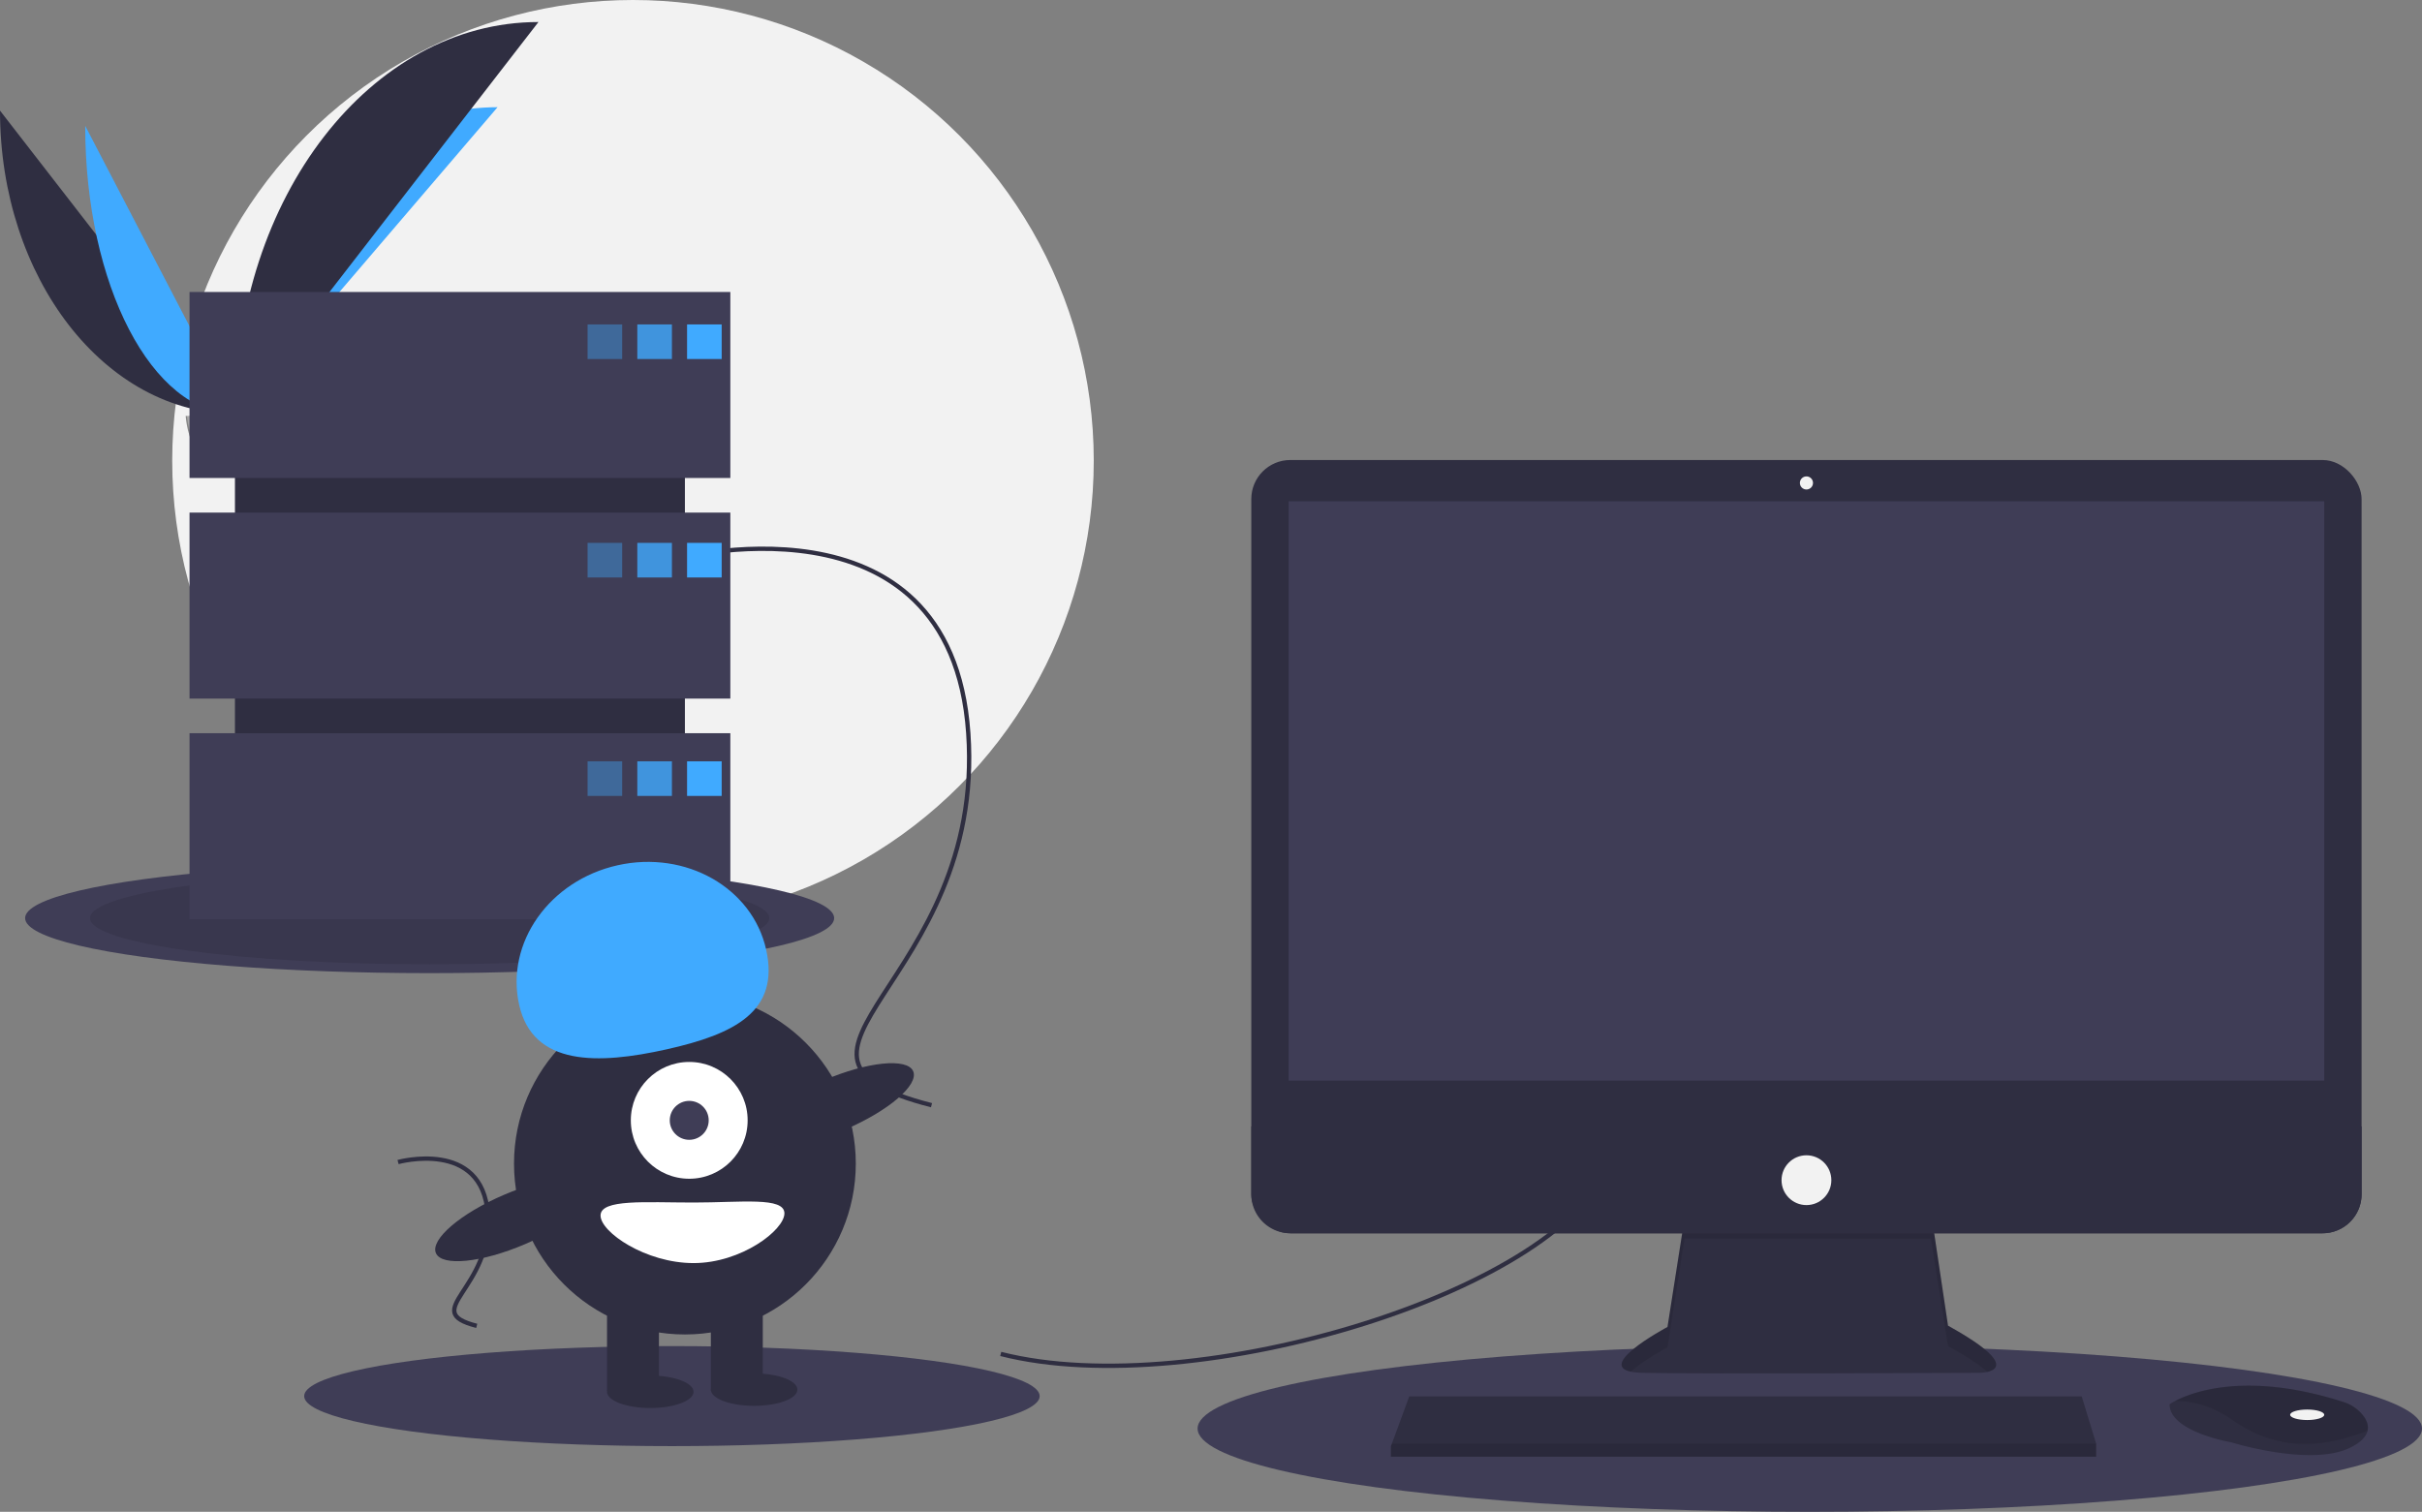 <svg xmlns="http://www.w3.org/2000/svg" xmlns:xlink="http://www.w3.org/1999/xlink" width="1119.609" height="699" data-name="Layer 1" viewBox="0 0 1119.609 699"><rect x="0" y="0" width="1119.609" height="699" fill="#808080" stroke="none"/><title>server down</title><circle cx="292.609" cy="213" r="213" fill="#f2f2f2"/><path fill="#2f2e41" d="M31.391,151.642c0,77.498,48.618,140.208,108.701,140.208" transform="translate(-31.391 -100.5)"/><path fill="#40aaff" d="M140.092,291.851c0-78.369,54.255-141.784,121.304-141.784" transform="translate(-31.391 -100.5)"/><path fill="#40aaff" d="M70.775,158.668c0,73.615,31.003,133.183,69.316,133.183" transform="translate(-31.391 -100.5)"/><path fill="#2f2e41" d="M140.092,291.851c0-100.138,62.71-181.168,140.208-181.168" transform="translate(-31.391 -100.5)"/><path fill="#a8a8a8" d="M117.224,292.839s15.416-.475,20.061-3.783,23.713-7.258,24.866-1.953,23.167,26.388,5.763,26.529-40.439-2.711-45.076-5.535S117.224,292.839,117.224,292.839Z" transform="translate(-31.391 -100.5)"/><path d="M168.224,311.785c-17.404.14-40.439-2.711-45.076-5.535-3.531-2.151-4.938-9.869-5.409-13.43-.326.014-.515.02-.515.02s.976,12.433,5.613,15.257,27.672,5.676,45.076,5.535c5.024-.041,6.759-1.828,6.664-4.475C173.879,310.756,171.963,311.755,168.224,311.785Z" opacity=".2" transform="translate(-31.391 -100.5)"/><ellipse cx="198.609" cy="424.5" fill="#3f3d56" rx="187" ry="25.44"/><ellipse cx="198.609" cy="424.5" opacity=".1" rx="157" ry="21.359"/><ellipse cx="836.609" cy="660.5" fill="#3f3d56" rx="283" ry="38.5"/><ellipse cx="310.609" cy="645.5" fill="#3f3d56" rx="170" ry="23.127"/><path fill="none" stroke="#2f2e41" stroke-miterlimit="10" stroke-width="2" d="M494,726.5c90,23,263-30,282-90" transform="translate(-31.391 -100.5)"/><path fill="none" stroke="#2f2e41" stroke-miterlimit="10" stroke-width="2" d="M341,359.5s130-36,138,80-107,149-17,172" transform="translate(-31.391 -100.5)"/><path fill="none" stroke="#2f2e41" stroke-miterlimit="10" stroke-width="2" d="M215.402,637.783s39.072-10.82,41.477,24.044-32.16,44.783-5.109,51.696" transform="translate(-31.391 -100.5)"/><path fill="#2f2e41" d="M810.096,663.74,802.218,714.035s-38.782,20.603-11.513,21.209,155.733,0,155.733,0,24.845,0-14.543-21.815l-7.878-52.719Z" transform="translate(-31.391 -100.5)"/><path d="M785.219,734.698c6.193-5.51,16.999-11.252,16.999-11.252l7.878-50.295,113.922.107,7.878,49.582c9.185,5.087,14.875,8.987,18.204,11.978,5.059-1.154,10.587-5.444-18.204-21.389l-7.878-52.719-113.922,3.03L802.218,714.035S769.63,731.35,785.219,734.698Z" opacity=".1" transform="translate(-31.391 -100.5)"/><rect width="513.253" height="357.52" x="578.433" y="212.689" fill="#2f2e41" rx="18.046"/><rect width="478.713" height="267.837" x="595.703" y="231.777" fill="#3f3d56"/><circle cx="835.059" cy="223.293" r="3.03" fill="#f2f2f2"/><path fill="#2f2e41" d="M1123.077,621.322V652.663a18.043,18.043,0,0,1-18.046,18.046H627.869A18.043,18.043,0,0,1,609.824,652.663V621.322Z" transform="translate(-31.391 -100.5)"/><polygon fill="#2f2e41" points="968.978 667.466 968.978 673.526 642.968 673.526 642.968 668.678 643.417 667.466 651.452 645.651 962.312 645.651 968.978 667.466"/><path fill="#2f2e41" d="M1125.828,762.034c-.594,2.539-2.836,5.217-7.902,7.75-18.179,9.089-55.143-2.424-55.143-2.424s-28.48-4.848-28.48-17.573a22.725,22.725,0,0,1,2.497-1.485c7.643-4.044,32.984-14.021,77.918.422a18.739,18.739,0,0,1,8.541,5.597C1125.079,756.454,1126.507,759.157,1125.828,762.034Z" transform="translate(-31.391 -100.5)"/><path d="M1125.828,762.034c-22.251,8.526-42.084,9.162-62.439-4.975-10.265-7.126-19.591-8.89-26.59-8.756,7.643-4.044,32.984-14.021,77.918.422a18.739,18.739,0,0,1,8.541,5.597C1125.079,756.454,1126.507,759.157,1125.828,762.034Z" opacity=".1" transform="translate(-31.391 -100.5)"/><ellipse cx="1066.538" cy="654.135" fill="#f2f2f2" rx="7.878" ry="2.424"/><circle cx="835.059" cy="545.667" r="11.513" fill="#f2f2f2"/><polygon points="968.978 667.466 968.978 673.526 642.968 673.526 642.968 668.678 643.417 667.466 968.978 667.466" opacity=".1"/><rect width="208" height="242" x="108.609" y="159" fill="#2f2e41"/><rect width="250" height="86" x="87.609" y="135" fill="#3f3d56"/><rect width="250" height="86" x="87.609" y="237" fill="#3f3d56"/><rect width="250" height="86" x="87.609" y="339" fill="#3f3d56"/><rect width="16" height="16" x="271.609" y="150" fill="#40aaff" opacity=".4"/><rect width="16" height="16" x="294.609" y="150" fill="#40aaff" opacity=".8"/><rect width="16" height="16" x="317.609" y="150" fill="#40aaff"/><rect width="16" height="16" x="271.609" y="251" fill="#40aaff" opacity=".4"/><rect width="16" height="16" x="294.609" y="251" fill="#40aaff" opacity=".8"/><rect width="16" height="16" x="317.609" y="251" fill="#40aaff"/><rect width="16" height="16" x="271.609" y="352" fill="#40aaff" opacity=".4"/><rect width="16" height="16" x="294.609" y="352" fill="#40aaff" opacity=".8"/><rect width="16" height="16" x="317.609" y="352" fill="#40aaff"/><circle cx="316.609" cy="538" r="79" fill="#2f2e41"/><rect width="24" height="43" x="280.609" y="600" fill="#2f2e41"/><rect width="24" height="43" x="328.609" y="600" fill="#2f2e41"/><ellipse cx="300.609" cy="643.5" fill="#2f2e41" rx="20" ry="7.5"/><ellipse cx="348.609" cy="642.5" fill="#2f2e41" rx="20" ry="7.5"/><circle cx="318.609" cy="518" r="27" fill="#fff"/><circle cx="318.609" cy="518" r="9" fill="#3f3d56"/><path fill="#40aaff" d="M271.367,565.032c-6.379-28.568,14.012-57.434,45.544-64.475s62.265,10.41,68.644,38.978-14.519,39.104-46.051,46.145S277.746,593.6,271.367,565.032Z" transform="translate(-31.391 -100.5)"/><ellipse cx="417.215" cy="611.344" fill="#2f2e41" rx="39.5" ry="12.4" transform="translate(-238.287 112.98) rotate(-23.171)"/><ellipse cx="269.215" cy="664.344" fill="#2f2e41" rx="39.5" ry="12.4" transform="translate(-271.08 59.021) rotate(-23.171)"/><path fill="#fff" d="M394,661.5c0,7.732-19.909,23-42,23s-43-14.268-43-22,20.909-6,43-6S394,653.768,394,661.5Z" transform="translate(-31.391 -100.5)"/></svg>
